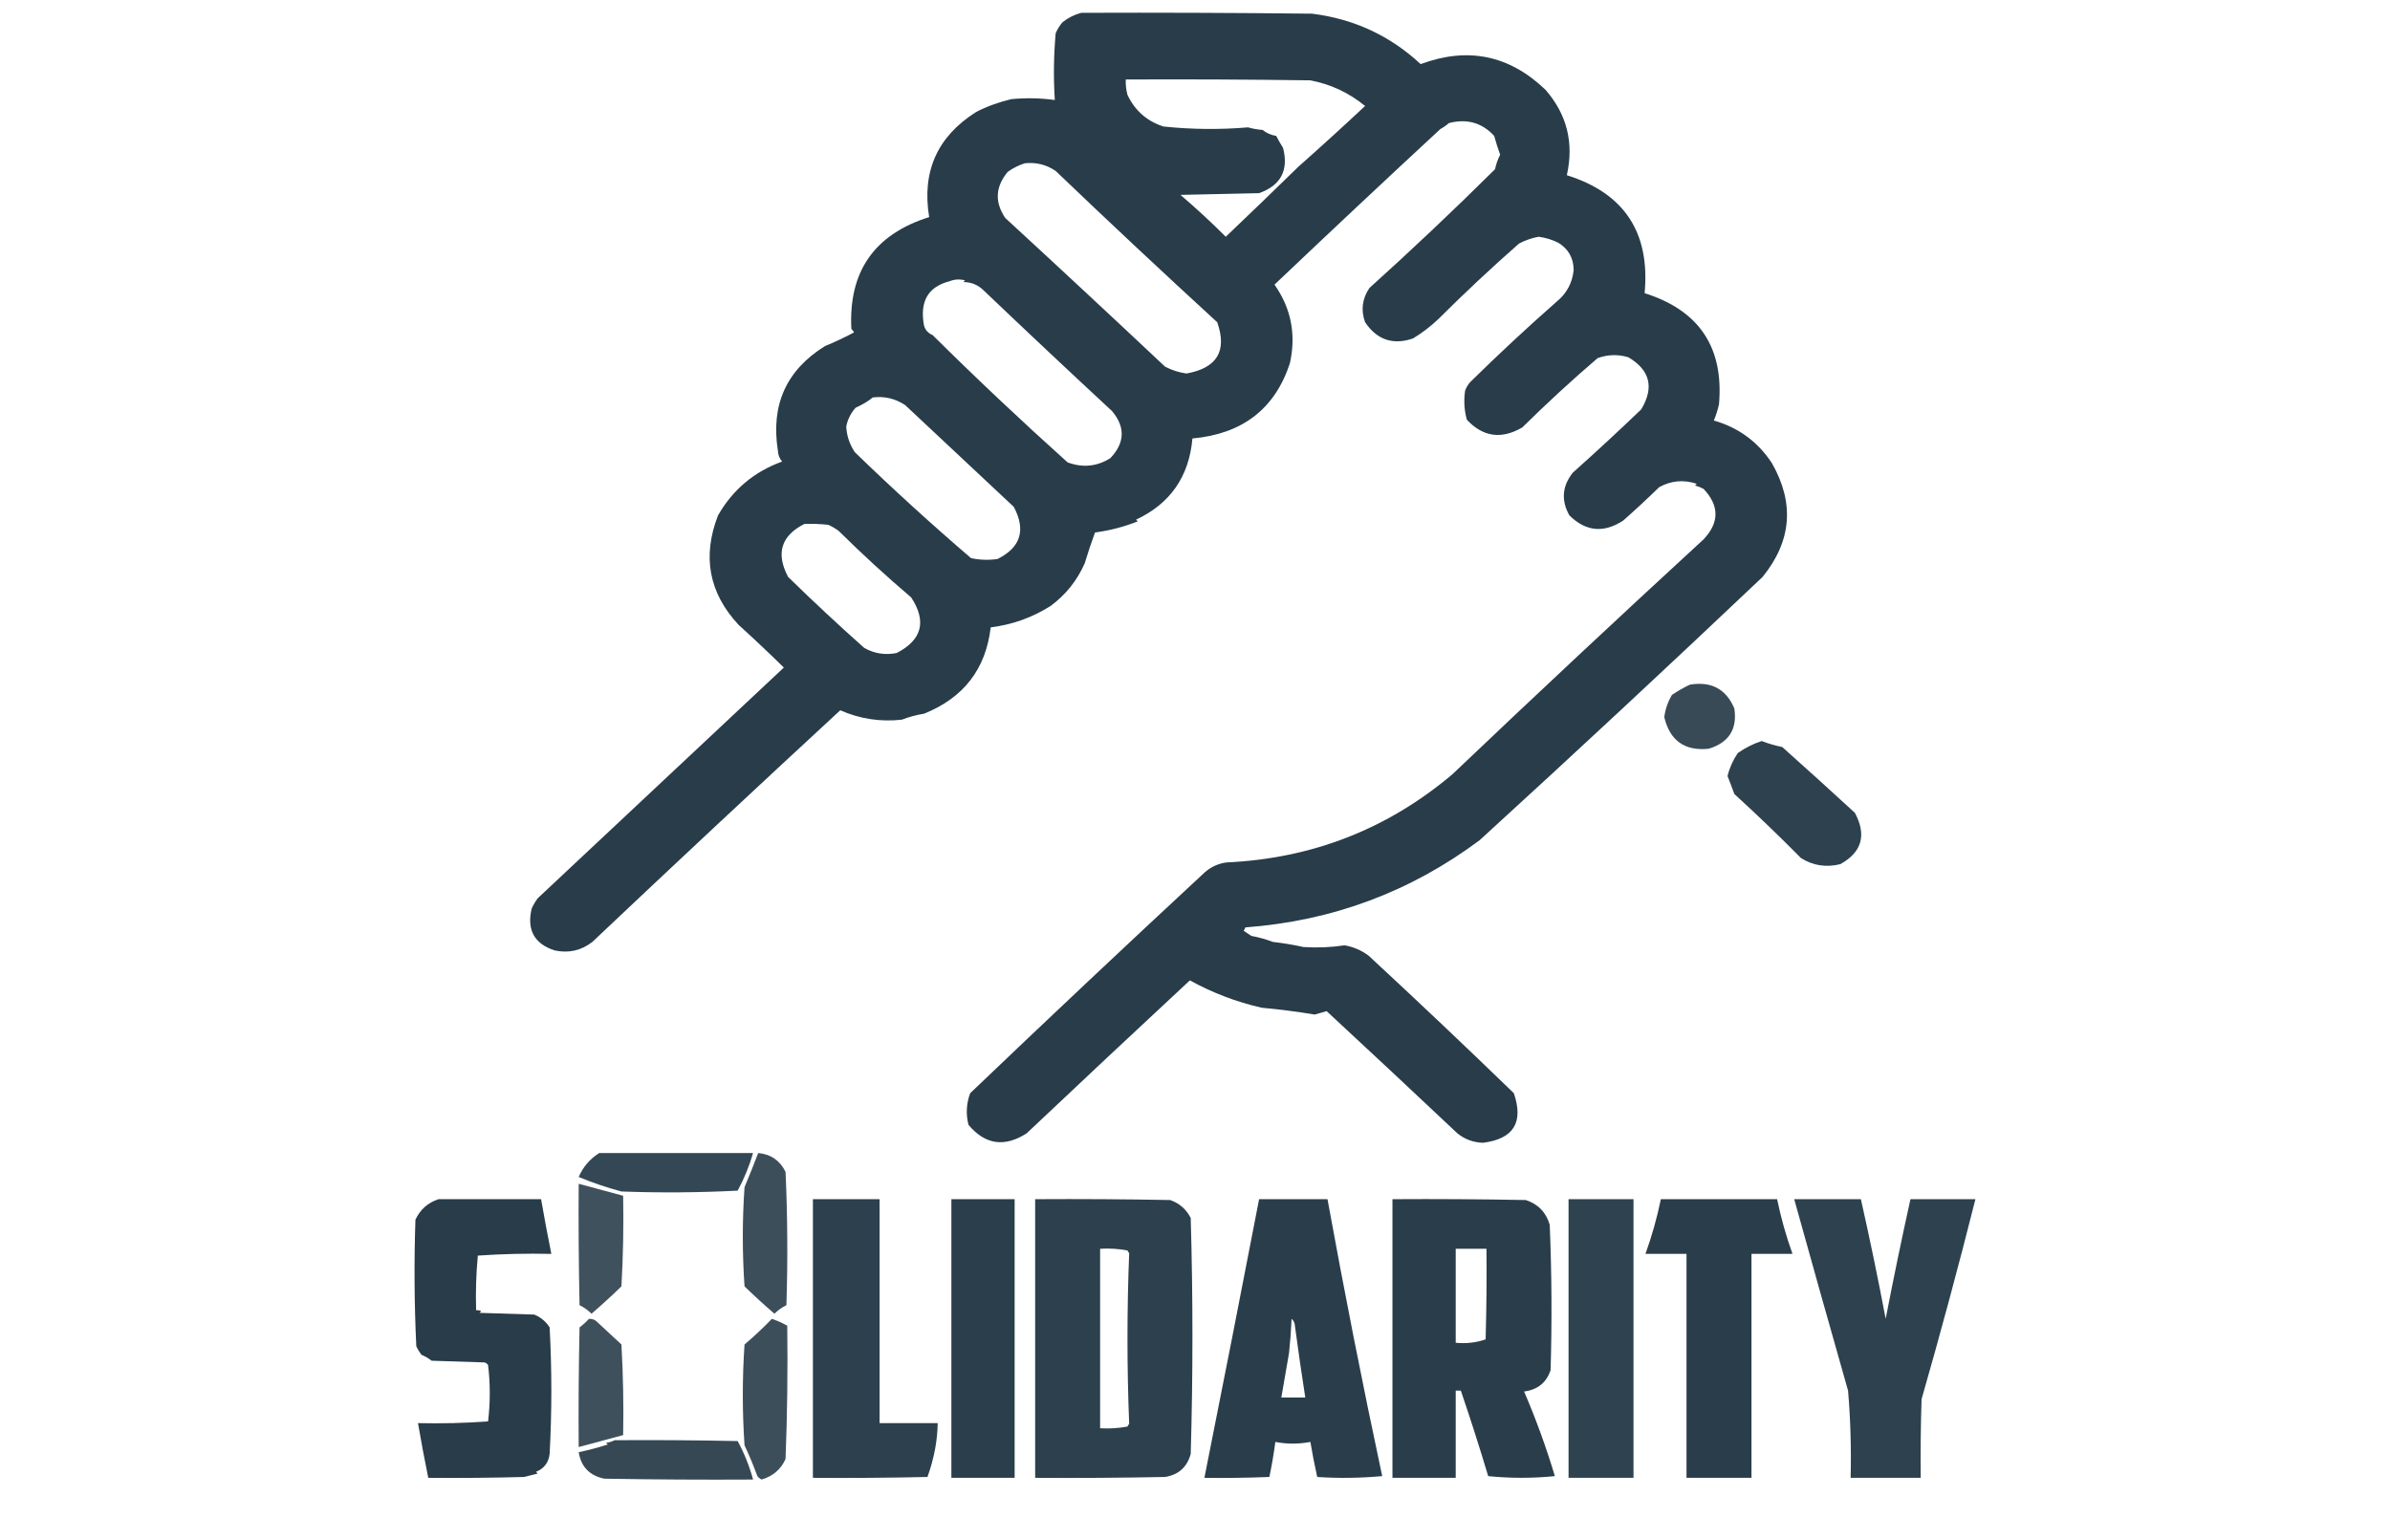 <?xml version="1.0" encoding="UTF-8"?>
<!DOCTYPE svg PUBLIC "-//W3C//DTD SVG 1.1//EN" "http://www.w3.org/Graphics/SVG/1.1/DTD/svg11.dtd">
<svg xmlns="http://www.w3.org/2000/svg" version="1.1" width="1398px" height="901px" style="shape-rendering:geometricPrecision; text-rendering:geometricPrecision; image-rendering:optimizeQuality; fill-rule:evenodd; clip-rule:evenodd" xmlns:xlink="http://www.w3.org/1999/xlink">
<g><path style="opacity:0.942" fill="#1c313f" d="M 632.5,7.5 C 677.501,7.333 722.501,7.5 767.5,8C 791.975,11.065 813.141,20.898 831,37.5C 858.528,27.253 882.861,32.253 904,52.5C 916.58,66.915 920.746,83.582 916.5,102.5C 950.117,113.025 965.284,136.025 962,171.5C 993.903,181.562 1008.4,203.229 1005.5,236.5C 1004.76,239.775 1003.76,242.942 1002.5,246C 1016.97,250.146 1028.3,258.48 1036.5,271C 1049.81,294.404 1047.98,316.571 1031,337.5C 976.226,389.432 921.06,440.766 865.5,491.5C 824.954,521.74 779.288,538.74 728.5,542.5C 728.167,543.167 727.833,543.833 727.5,544.5C 729,545.5 730.5,546.5 732,547.5C 736.333,548.295 740.5,549.462 744.5,551C 750.643,551.703 756.643,552.703 762.5,554C 770.587,554.516 778.587,554.183 786.5,553C 791.589,553.874 796.256,555.874 800.5,559C 829.17,585.539 857.503,612.373 885.5,639.5C 891.356,656.562 885.356,666.228 867.5,668.5C 861.853,668.341 856.853,666.508 852.5,663C 827.112,639.068 801.612,615.235 776,591.5C 773.667,592.167 771.333,592.833 769,593.5C 758.778,591.79 748.444,590.457 738,589.5C 723.237,586.144 709.237,580.81 696,573.5C 664.022,603.228 632.188,633.062 600.5,663C 587.54,671.283 576.207,669.616 566.5,658C 564.916,651.681 565.25,645.514 567.5,639.5C 612.812,596.19 658.479,553.19 704.5,510.5C 708.194,507.154 712.527,505.154 717.5,504.5C 767.533,502.185 811.533,485.018 849.5,453C 898.16,406.694 947.16,360.86 996.5,315.5C 1005.77,305.669 1005.77,295.835 996.5,286C 994.913,285.138 993.246,284.471 991.5,284C 991.833,283.667 992.167,283.333 992.5,283C 984.806,280.474 977.473,281.141 970.5,285C 963.624,291.712 956.624,298.212 949.5,304.5C 938.108,311.971 927.608,310.971 918,301.5C 913.068,292.745 913.735,284.412 920,276.5C 933.565,264.39 946.898,252.057 960,239.5C 967.702,226.675 965.202,216.509 952.5,209C 946.458,207.174 940.458,207.341 934.5,209.5C 919.357,222.476 904.69,235.976 890.5,250C 878.295,257.17 867.462,255.67 858,245.5C 856.483,239.92 856.149,234.253 857,228.5C 857.684,226.641 858.684,224.974 860,223.5C 876.402,207.352 893.236,191.685 910.5,176.5C 916.375,171.707 919.709,165.54 920.5,158C 920.439,150.956 917.439,145.622 911.5,142C 907.875,140.194 904.041,139.028 900,138.5C 895.979,139.222 892.145,140.555 888.5,142.5C 872.41,156.642 856.743,171.309 841.5,186.5C 836.975,190.846 831.975,194.679 826.5,198C 814.769,201.971 805.436,198.804 798.5,188.5C 795.941,181.501 796.774,174.834 801,168.5C 826.043,145.92 850.543,122.753 874.5,99C 875.124,95.985 876.124,93.151 877.5,90.5C 876.181,86.892 875.014,83.225 874,79.5C 866.892,71.764 858.058,69.264 847.5,72C 845.972,73.361 844.305,74.528 842.5,75.5C 810.018,105.592 777.684,135.926 745.5,166.5C 755.241,180.369 758.241,195.702 754.5,212.5C 745.755,239.18 726.755,253.846 697.5,256.5C 695.521,278.807 684.521,294.641 664.5,304C 664.833,304.333 665.167,304.667 665.5,305C 657.435,308.193 649.101,310.359 640.5,311.5C 638.341,317.378 636.341,323.378 634.5,329.5C 630.045,339.619 623.379,347.953 614.5,354.5C 603.821,361.259 592.155,365.425 579.5,367C 576.647,391.387 563.647,408.221 540.5,417.5C 535.984,418.232 531.651,419.399 527.5,421C 514.936,422.381 502.936,420.547 491.5,415.5C 442.815,460.46 394.482,505.626 346.5,551C 340.018,556.05 332.685,557.717 324.5,556C 312.55,552.141 308.05,543.974 311,531.5C 311.958,529.376 313.125,527.376 314.5,525.5C 362.542,480.491 410.542,435.491 458.5,390.5C 449.844,382.012 441.011,373.678 432,365.5C 414.666,346.852 410.666,325.519 420,301.5C 428.638,286.427 441.138,275.927 457.5,270C 455.926,268.174 455.093,266.007 455,263.5C 450.809,236.831 459.975,216.497 482.5,202.5C 488.31,200.094 493.977,197.428 499.5,194.5C 499.192,193.692 498.692,193.025 498,192.5C 496.227,158.934 511.394,137.101 543.5,127C 539.117,100.346 548.283,79.846 571,65.5C 576.959,62.383 583.792,59.883 591.5,58C 600.079,57.184 608.579,57.351 617,58.5C 616.17,45.534 616.336,32.534 617.5,19.5C 618.477,17.157 619.81,14.99 621.5,13C 624.873,10.347 628.539,8.514 632.5,7.5 Z M 658.5,46.5 C 694.502,46.333 730.502,46.5 766.5,47C 778.425,49.281 789.092,54.281 798.5,62C 785.65,74.018 772.65,85.851 759.5,97.5C 745.387,111.291 731.221,124.957 717,138.5C 708.493,129.994 699.66,121.827 690.5,114C 705.833,113.667 721.167,113.333 736.5,113C 749.226,108.437 753.893,99.604 750.5,86.5C 749.015,84.148 747.682,81.814 746.5,79.5C 743.538,79.045 740.871,77.879 738.5,76C 735.574,75.782 732.74,75.282 730,74.5C 713.538,75.898 697.038,75.732 680.5,74C 670.854,70.855 663.854,64.689 659.5,55.5C 658.698,52.551 658.364,49.551 658.5,46.5 Z M 599.5,95.5 C 606.093,94.815 612.093,96.315 617.5,100C 648.62,129.783 680.12,159.283 712,188.5C 717.92,205.297 711.92,215.297 694,218.5C 689.604,217.885 685.437,216.552 681.5,214.5C 650.484,185.316 619.317,156.316 588,127.5C 581.728,118.191 582.228,109.191 589.5,100.5C 592.657,98.255 595.991,96.588 599.5,95.5 Z M 555.5,164.5 C 558.304,163.362 561.304,163.195 564.5,164C 564.167,164.333 563.833,164.667 563.5,165C 568.208,165.022 572.208,166.689 575.5,170C 600.349,193.683 625.349,217.183 650.5,240.5C 658.332,249.887 657.998,259.054 649.5,268C 641.675,272.925 633.341,273.758 624.5,270.5C 597.228,246.008 570.895,221.175 545.5,196C 542.96,194.96 541.293,193.126 540.5,190.5C 537.847,176.371 542.847,167.704 555.5,164.5 Z M 510.5,232.5 C 517.41,231.655 523.743,233.155 529.5,237C 550.667,256.833 571.833,276.667 593,296.5C 600.213,310.084 597.046,320.251 583.5,327C 578.293,327.759 573.126,327.592 568,326.5C 544.678,306.509 522.011,285.842 500,264.5C 496.93,259.857 495.264,254.857 495,249.5C 495.804,245.355 497.637,241.688 500.5,238.5C 504.709,236.594 508.042,234.594 510.5,232.5 Z M 470.5,306.5 C 475.179,306.334 479.845,306.501 484.5,307C 486.624,307.958 488.624,309.125 490.5,310.5C 504.217,324.053 518.383,337.053 533,349.5C 542.168,363.496 539.335,374.33 524.5,382C 517.715,383.331 511.382,382.331 505.5,379C 490.365,365.534 475.532,351.7 461,337.5C 453.713,323.738 456.879,313.405 470.5,306.5 Z"/></g>
<g><path style="opacity:0.004" fill="#1c313f" d="M 603.5,55.5 C 604.833,56.167 604.833,56.167 603.5,55.5 Z"/></g>
<g><path style="opacity:0.876" fill="#1c313f" d="M 988.5,400.5 C 1001.03,398.427 1009.7,403.093 1014.5,414.5C 1016.28,426.567 1011.28,434.4 999.5,438C 985.425,439.425 976.759,433.258 973.5,419.5C 974.106,414.848 975.606,410.515 978,406.5C 981.457,404.16 984.957,402.16 988.5,400.5 Z"/></g>
<g><path style="opacity:0.918" fill="#1c313f" d="M 1030.5,433.5 C 1034.33,434.981 1038.33,436.147 1042.5,437C 1056.78,449.746 1070.95,462.579 1085,475.5C 1091.95,488.489 1089.11,498.489 1076.5,505.5C 1068.28,507.569 1060.62,506.402 1053.5,502C 1040.83,489.163 1027.83,476.663 1014.5,464.5C 1013.23,461.002 1011.9,457.502 1010.5,454C 1011.67,449.175 1013.67,444.675 1016.5,440.5C 1021,437.363 1025.67,435.03 1030.5,433.5 Z"/></g>
<g><path style="opacity:0.887" fill="#1c313f" d="M 350.5,674.5 C 380.5,674.5 410.5,674.5 440.5,674.5C 438.276,682.177 435.276,689.511 431.5,696.5C 408.841,697.666 386.174,697.833 363.5,697C 354.932,694.708 346.598,691.875 338.5,688.5C 341.058,682.608 345.058,677.941 350.5,674.5 Z"/></g>
<g><path style="opacity:0.853" fill="#1c313f" d="M 443.5,674.5 C 450.858,675.182 456.192,678.849 459.5,685.5C 460.667,711.494 460.833,737.494 460,763.5C 457.354,764.826 455.021,766.492 453,768.5C 447.038,763.374 441.204,758.041 435.5,752.5C 434.167,733.167 434.167,713.833 435.5,694.5C 438.292,687.821 440.958,681.154 443.5,674.5 Z"/></g>
<g><path style="opacity:0.841" fill="#1c313f" d="M 338.5,692.5 C 347.177,694.836 355.844,697.169 364.5,699.5C 364.833,717.179 364.5,734.846 363.5,752.5C 357.796,758.041 351.962,763.374 346,768.5C 343.979,766.492 341.646,764.826 339,763.5C 338.5,739.836 338.333,716.169 338.5,692.5 Z"/></g>
<g><path style="opacity:0.942" fill="#1c313f" d="M 256.5,701.5 C 276.5,701.5 296.5,701.5 316.5,701.5C 318.365,712.222 320.365,722.888 322.5,733.5C 308.118,733.184 293.785,733.517 279.5,734.5C 278.501,745.146 278.168,755.813 278.5,766.5C 279.552,766.351 280.552,766.517 281.5,767C 281.167,767.333 280.833,767.667 280.5,768C 291.167,768.333 301.833,768.667 312.5,769C 316.333,770.572 319.333,773.072 321.5,776.5C 322.833,801.167 322.833,825.833 321.5,850.5C 320.916,855.584 318.249,859.084 313.5,861C 313.833,861.333 314.167,861.667 314.5,862C 311.833,862.667 309.167,863.333 306.5,864C 287.836,864.5 269.17,864.667 250.5,864.5C 248.347,853.938 246.347,843.272 244.5,832.5C 258.216,832.815 271.883,832.482 285.5,831.5C 286.811,820.469 286.811,809.469 285.5,798.5C 284.975,797.808 284.308,797.308 283.5,797C 273.167,796.667 262.833,796.333 252.5,796C 250.664,794.581 248.664,793.414 246.5,792.5C 245.316,790.954 244.316,789.287 243.5,787.5C 242.334,762.84 242.167,738.173 243,713.5C 245.789,707.543 250.289,703.543 256.5,701.5 Z"/></g>
<g><path style="opacity:0.923" fill="#1c313f" d="M 475.5,701.5 C 488.5,701.5 501.5,701.5 514.5,701.5C 514.5,745.167 514.5,788.833 514.5,832.5C 525.833,832.5 537.167,832.5 548.5,832.5C 548.412,837.536 547.912,842.536 547,847.5C 545.944,853.171 544.444,858.671 542.5,864C 520.169,864.5 497.836,864.667 475.5,864.5C 475.5,810.167 475.5,755.833 475.5,701.5 Z"/></g>
<g><path style="opacity:0.937" fill="#1c313f" d="M 556.5,701.5 C 568.833,701.5 581.167,701.5 593.5,701.5C 593.5,755.833 593.5,810.167 593.5,864.5C 581.167,864.5 568.833,864.5 556.5,864.5C 556.5,810.167 556.5,755.833 556.5,701.5 Z"/></g>
<g><path style="opacity:0.925" fill="#1c313f" d="M 605.5,701.5 C 631.835,701.333 658.169,701.5 684.5,702C 689.885,703.883 693.885,707.383 696.5,712.5C 697.833,758.5 697.833,804.5 696.5,850.5C 694.401,858.217 689.401,862.717 681.5,864C 656.169,864.5 630.836,864.667 605.5,864.5C 605.5,810.167 605.5,755.833 605.5,701.5 Z M 643.5,730.5 C 648.875,730.172 654.208,730.505 659.5,731.5C 659.709,732.086 660.043,732.586 660.5,733C 659.167,766.333 659.167,799.667 660.5,833C 660.043,833.414 659.709,833.914 659.5,834.5C 654.208,835.495 648.875,835.828 643.5,835.5C 643.5,800.5 643.5,765.5 643.5,730.5 Z"/></g>
<g><path style="opacity:0.934" fill="#1c313f" d="M 736.5,701.5 C 749.833,701.5 763.167,701.5 776.5,701.5C 786.338,755.716 797.004,809.716 808.5,863.5C 795.846,864.666 783.18,864.833 770.5,864C 768.984,857.267 767.651,850.434 766.5,843.5C 759.637,844.819 752.803,844.819 746,843.5C 745.081,850.42 743.915,857.253 742.5,864C 729.838,864.5 717.171,864.667 704.5,864.5C 715.325,810.261 725.991,755.928 736.5,701.5 Z M 755.5,771.5 C 756.765,772.514 757.431,774.014 757.5,776C 759.349,789.824 761.349,803.657 763.5,817.5C 758.833,817.5 754.167,817.5 749.5,817.5C 750.97,808.84 752.47,800.173 754,791.5C 754.711,784.844 755.211,778.178 755.5,771.5 Z"/></g>
<g><path style="opacity:0.935" fill="#1c313f" d="M 814.5,701.5 C 840.502,701.333 866.502,701.5 892.5,702C 899.706,704.373 904.373,709.206 906.5,716.5C 907.667,744.827 907.833,773.161 907,801.5C 904.538,808.837 899.371,813.004 891.5,814C 898.431,830.137 904.431,846.637 909.5,863.5C 896.467,864.814 883.467,864.814 870.5,863.5C 865.467,846.691 860.134,830.024 854.5,813.5C 853.5,813.5 852.5,813.5 851.5,813.5C 851.5,830.5 851.5,847.5 851.5,864.5C 839.167,864.5 826.833,864.5 814.5,864.5C 814.5,810.167 814.5,755.833 814.5,701.5 Z M 851.5,730.5 C 857.5,730.5 863.5,730.5 869.5,730.5C 869.667,748.17 869.5,765.836 869,783.5C 863.464,785.425 857.631,786.092 851.5,785.5C 851.5,767.167 851.5,748.833 851.5,730.5 Z"/></g>
<g><path style="opacity:0.913" fill="#1c313f" d="M 917.5,701.5 C 930.167,701.5 942.833,701.5 955.5,701.5C 955.5,755.833 955.5,810.167 955.5,864.5C 942.833,864.5 930.167,864.5 917.5,864.5C 917.5,810.167 917.5,755.833 917.5,701.5 Z"/></g>
<g><path style="opacity:0.938" fill="#1c313f" d="M 971.5,701.5 C 994.167,701.5 1016.83,701.5 1039.5,701.5C 1041.75,712.418 1044.75,723.085 1048.5,733.5C 1040.5,733.5 1032.5,733.5 1024.5,733.5C 1024.5,777.167 1024.5,820.833 1024.5,864.5C 1011.83,864.5 999.167,864.5 986.5,864.5C 986.5,820.833 986.5,777.167 986.5,733.5C 978.5,733.5 970.5,733.5 962.5,733.5C 966.26,723.027 969.26,712.361 971.5,701.5 Z"/></g>
<g><path style="opacity:0.921" fill="#1c313f" d="M 1049.5,701.5 C 1062.5,701.5 1075.5,701.5 1088.5,701.5C 1093.75,724.79 1098.59,748.123 1103,771.5C 1107.52,748.091 1112.35,724.758 1117.5,701.5C 1130.17,701.5 1142.83,701.5 1155.5,701.5C 1145.61,740.777 1135.11,779.777 1124,818.5C 1123.5,833.83 1123.33,849.163 1123.5,864.5C 1109.83,864.5 1096.17,864.5 1082.5,864.5C 1082.93,847.452 1082.43,830.452 1081,813.5C 1070.35,776.08 1059.85,738.747 1049.5,701.5 Z"/></g>
<g><path style="opacity:0.844" fill="#1c313f" d="M 344.5,771.5 C 346.484,771.383 348.15,772.05 349.5,773.5C 354.125,777.824 358.792,782.157 363.5,786.5C 364.5,804.154 364.833,821.821 364.5,839.5C 355.823,841.836 347.156,844.169 338.5,846.5C 338.333,823.164 338.5,799.831 339,776.5C 341.029,774.967 342.862,773.301 344.5,771.5 Z"/></g>
<g><path style="opacity:0.853" fill="#1c313f" d="M 451.5,771.5 C 454.627,772.564 457.627,773.897 460.5,775.5C 460.833,801.509 460.5,827.509 459.5,853.5C 456.745,859.579 452.078,863.579 445.5,865.5C 444.522,865.023 443.689,864.357 443,863.5C 440.779,857.39 438.279,851.39 435.5,845.5C 434.167,825.833 434.167,806.167 435.5,786.5C 440.775,782.06 446.109,777.06 451.5,771.5 Z"/></g>
<g><path style="opacity:0.884" fill="#1c313f" d="M 359.5,842.5 C 383.502,842.333 407.502,842.5 431.5,843C 435.322,850.072 438.322,857.572 440.5,865.5C 411.498,865.667 382.498,865.5 353.5,865C 344.913,863.247 339.913,858.08 338.5,849.5C 344.215,848.309 349.881,846.809 355.5,845C 355.167,844.667 354.833,844.333 354.5,844C 356.382,843.802 358.048,843.302 359.5,842.5 Z"/></g>
</svg>

